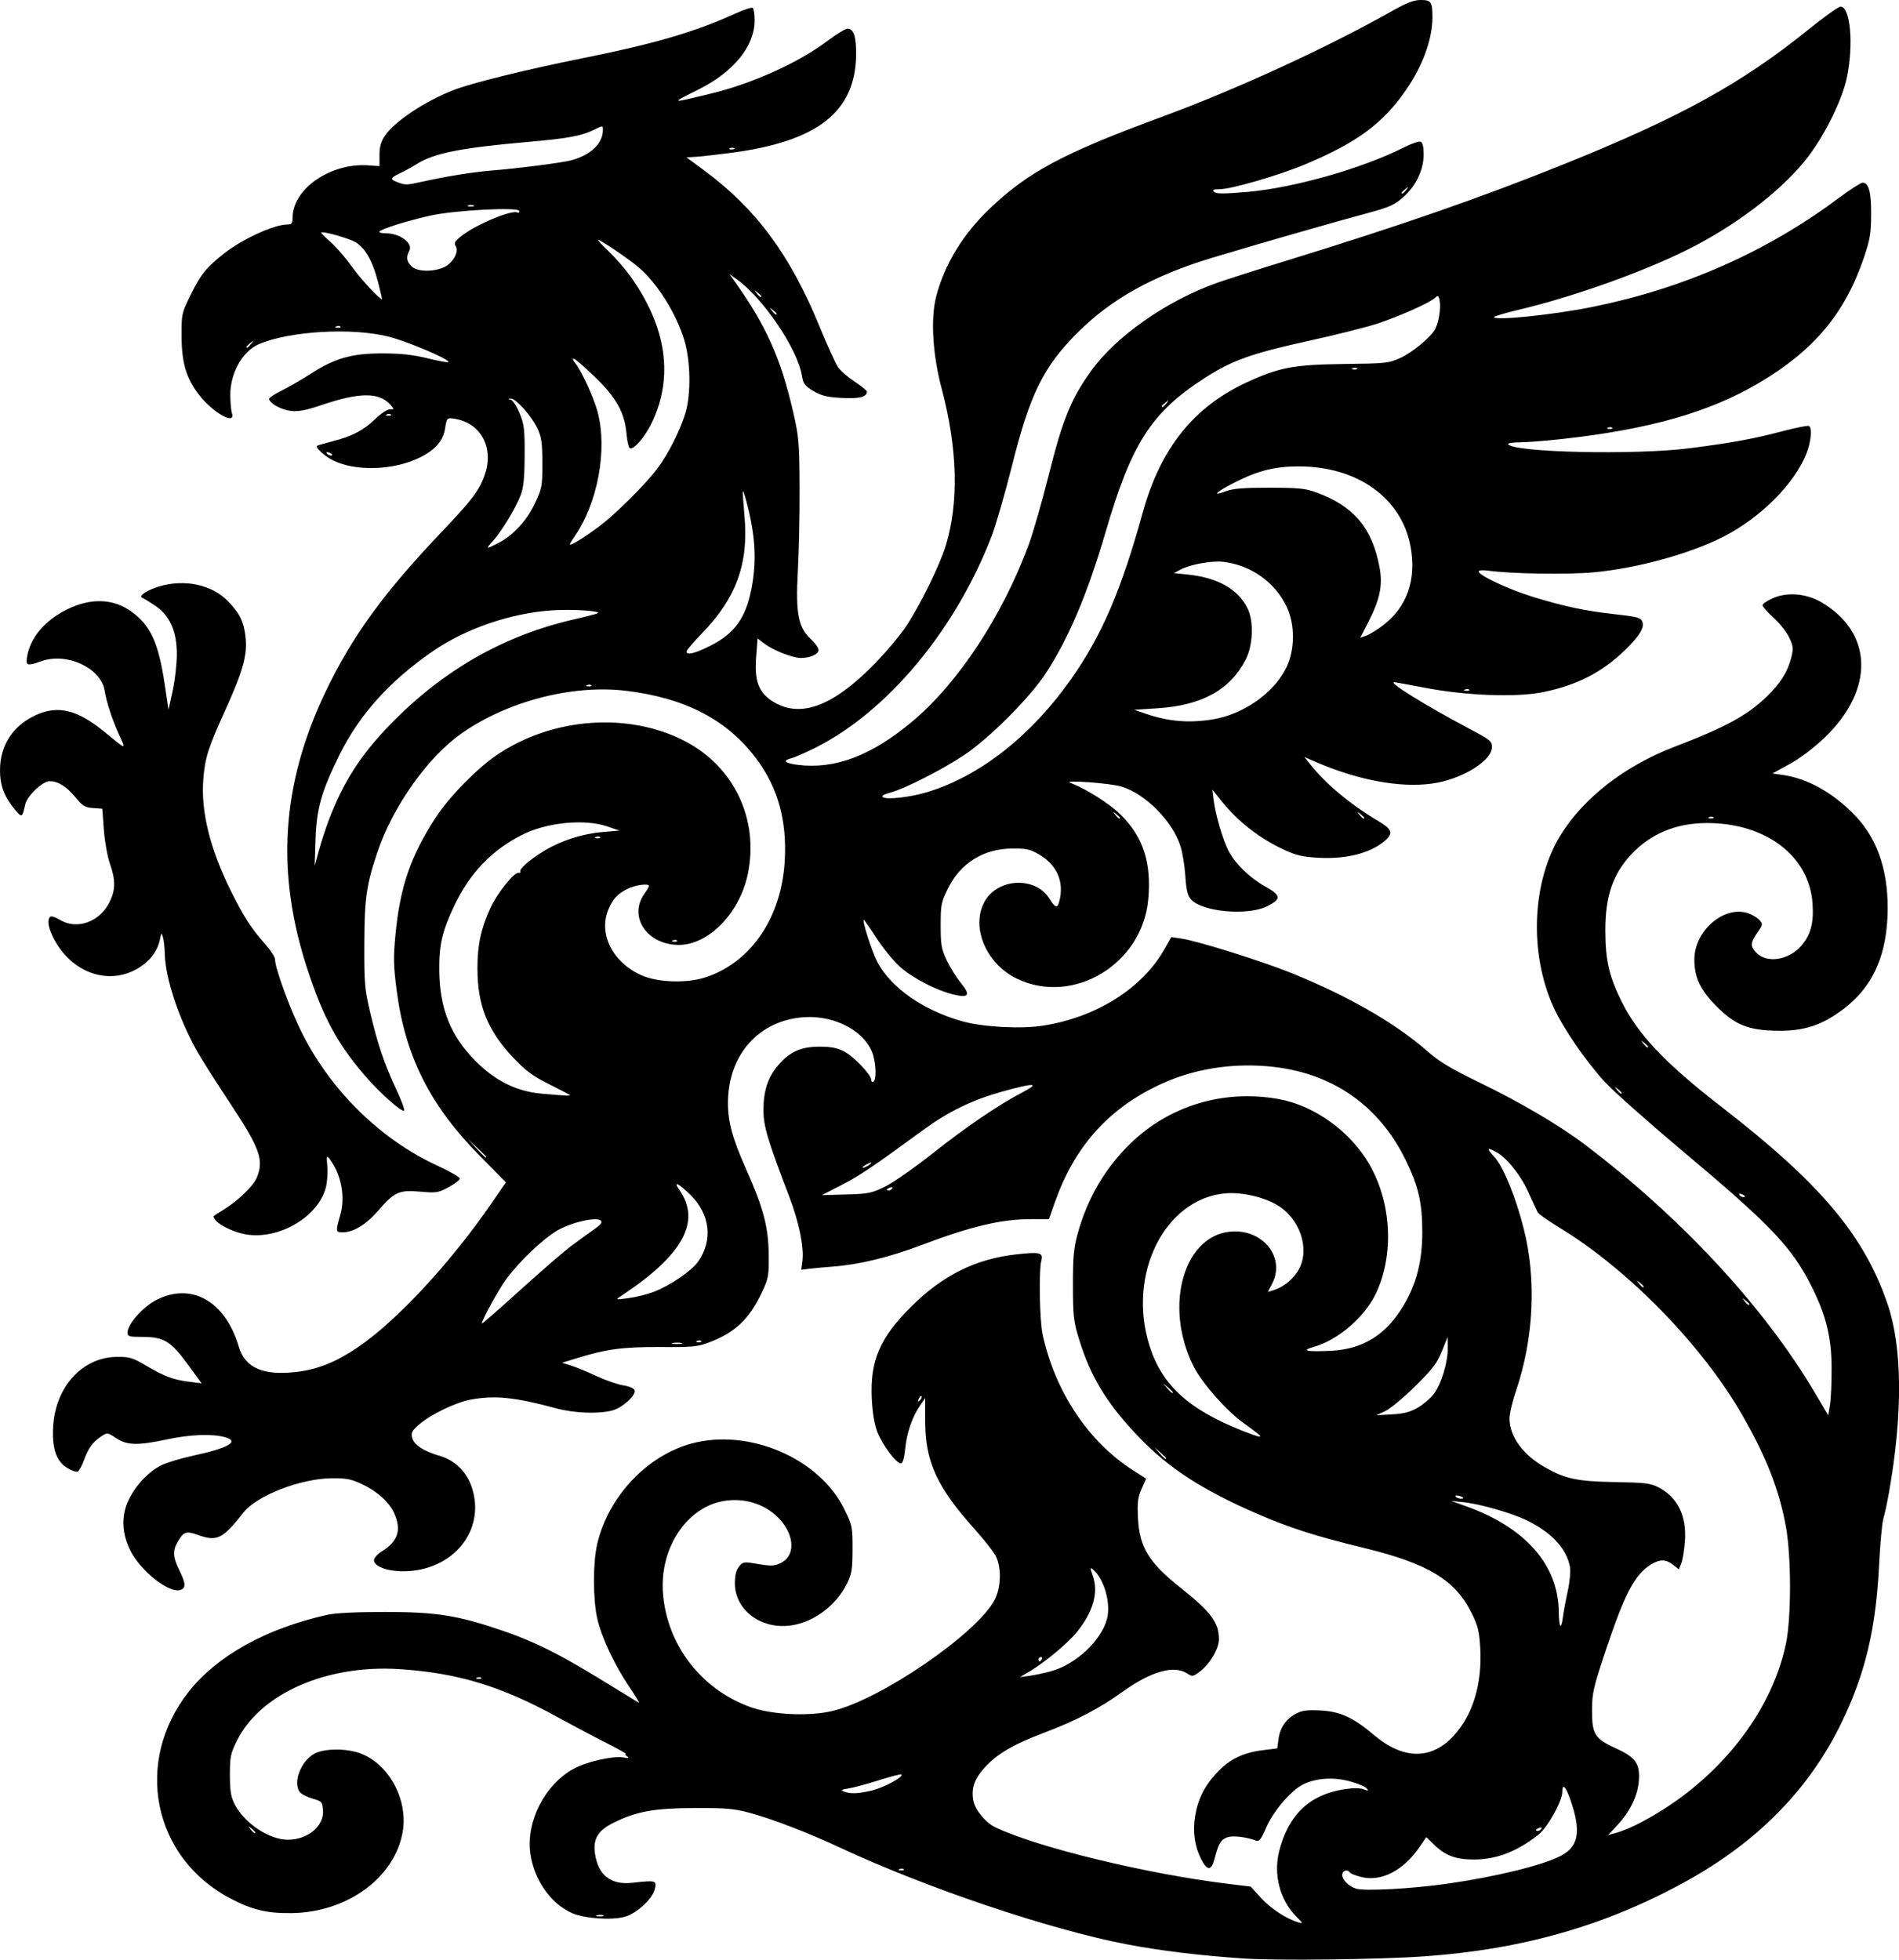 <?xml version="1.0" encoding="UTF-8" standalone="no"?>
<!-- Created with Inkscape (http://www.inkscape.org/) -->

<svg
   width="228.343mm"
   height="235.608mm"
   viewBox="0 0 228.343 235.608"
   version="1.1"
   id="svg1"
   xml:space="preserve"
   inkscape:version="1.4 (86a8ad7, 2024-10-11)"
   sodipodi:docname="Deco4.svg"
   xmlns:inkscape="http://www.inkscape.org/namespaces/inkscape"
   xmlns:sodipodi="http://sodipodi.sourceforge.net/DTD/sodipodi-0.dtd"
   xmlns="http://www.w3.org/2000/svg"
   xmlns:svg="http://www.w3.org/2000/svg"><sodipodi:namedview
     id="namedview1"
     pagecolor="#ffffff"
     bordercolor="#000000"
     borderopacity="0.25"
     inkscape:showpageshadow="2"
     inkscape:pageopacity="0.0"
     inkscape:pagecheckerboard="0"
     inkscape:deskcolor="#d1d1d1"
     inkscape:document-units="mm"
     inkscape:zoom="0.53858859"
     inkscape:cx="218.16281"
     inkscape:cy="401.97658"
     inkscape:window-width="1828"
     inkscape:window-height="1057"
     inkscape:window-x="84"
     inkscape:window-y="527"
     inkscape:window-maximized="1"
     inkscape:current-layer="layer1" /><defs
     id="defs1" /><g
     inkscape:label="Warstwa 1"
     inkscape:groupmode="layer"
     id="layer1"
     transform="translate(6.972,-32.011)"><path
       style="fill:#000000"
       d="m 142.515,267.477 c -5.218,-0.352 -9.989,-0.932 -14.031,-1.708 -9.289,-1.782 -24.117,-6.788 -34.52,-11.652 -3.696,-1.728 -8.063,-3.411 -10.716,-4.13 -1.936,-0.524 -2.857,-0.607 -6.615,-0.596 -4.923,0.015 -6.988,0.381 -9.749,1.727 -1.97,0.96 -2.579,1.963 -2.305,3.792 0.387,2.581 1.913,3.758 4.497,3.467 2.837,-0.32 2.953,-0.284 2.676,0.819 -0.285,1.136 -2.221,2.899 -3.59,3.269 -1.652,0.446 -4.869,0.215 -6.385,-0.46 -2.545,-1.132 -4.55,-4.015 -4.976,-7.155 -0.525,-3.87 1.747,-8.299 5.231,-10.195 1.537,-0.836 4.709,-1.558 5.928,-1.348 0.66,0.114 0.772,0.082 0.47,-0.133 -0.218,-0.156 -0.281,-0.285 -0.14,-0.287 0.141,-0.002 -0.99,-0.635 -2.514,-1.407 -1.524,-0.772 -4.13,-2.151 -5.792,-3.066 -6.682,-3.678 -11.974,-5.278 -18.939,-5.725 -8.756,-0.562 -16.723,2.947 -19.524,8.6 -0.766,1.547 -0.849,1.946 -0.849,4.101 0,1.842 0.119,2.627 0.52,3.437 1.163,2.346 4.145,4.367 6.451,4.372 2.392,0.005 4.36,-1.641 4.221,-3.529 -0.076,-1.03 -0.132,-1.093 -1.27,-1.419 -0.655,-0.188 -1.339,-0.542 -1.521,-0.788 -0.856,-1.157 0.143,-3.746 1.782,-4.618 1.157,-0.616 3.675,-0.65 5.366,-0.074 3.476,1.185 5.885,5.516 5.239,9.421 -0.916,5.535 -6.653,9.751 -13.379,9.831 -2.983,0.035 -4.731,-0.385 -7.369,-1.774 -9.306,-4.896 -11.633,-16.389 -5.021,-24.805 3.412,-4.343 9.279,-7.614 16.623,-9.268 1.052,-0.237 3.418,-0.358 7.011,-0.358 6.224,-8.2e-4 8.794,0.412 14.247,2.289 3.821,1.315 6.677,2.745 11.946,5.979 2.256,1.385 4.205,2.577 4.331,2.649 0.127,0.073 -0.396,-0.797 -1.162,-1.932 -1.766,-2.617 -3.308,-5.899 -3.831,-8.153 -0.532,-2.292 -0.542,-6.739 -0.021,-8.986 1.318,-5.684 5.965,-10.639 11.344,-12.096 6.891,-1.866 15.343,1.753 18.359,7.861 0.978,1.98 1.009,2.131 1.005,4.834 -0.004,2.419 -0.091,2.966 -0.653,4.113 -1.379,2.813 -4.331,4.904 -7.219,5.113 -3.434,0.248 -6.279,-2.072 -6.279,-5.121 0,-0.968 0.152,-1.576 0.5,-2.006 0.485,-0.599 0.554,-0.608 2.305,-0.308 1.521,0.261 1.938,0.246 2.651,-0.092 2.502,-1.187 1.327,-5.07 -2.057,-6.801 -2.039,-1.043 -4.641,-1.067 -6.693,-0.064 -3.519,1.721 -5.695,5.981 -5.351,10.471 0.476,6.205 4.605,11.574 10.529,13.689 2.596,0.927 6.975,1.136 9.824,0.47 5.792,-1.355 17.401,-9.302 19.532,-13.372 0.78,-1.489 0.835,-3.907 0.12,-5.287 -0.264,-0.509 -1.429,-1.985 -2.588,-3.279 -4.482,-5.002 -5.885,-8.075 -5.885,-12.891 v -2.808 l -0.641,0.943 c -0.944,1.389 -1.566,3.211 -1.767,5.18 -0.119,1.158 -0.293,1.742 -0.521,1.742 -0.551,0 -2.223,-2.232 -2.814,-3.756 -0.353,-0.912 -0.589,-2.285 -0.674,-3.917 -0.242,-4.668 0.928,-7.403 4.806,-11.245 3.742,-3.707 7.684,-5.662 12.519,-6.21 2.886,-0.327 3.315,-0.222 3.057,0.747 -0.317,1.189 -0.207,7.228 0.161,8.902 1.526,6.935 5.524,12.914 10.932,16.35 l 1.511,0.96 -0.549,1.241 c -0.457,1.034 -0.53,1.621 -0.434,3.516 0.177,3.488 1.319,5.352 5.128,8.37 3.639,2.884 4.607,4.182 4.607,6.179 0,1.159 -1.116,3.02 -2.364,3.942 -0.76,0.562 -0.847,0.572 -1.458,0.172 -1.589,-1.041 -4.366,-0.248 -7.797,2.227 -2.713,1.958 -5.628,3.48 -9.333,4.875 -3.774,1.42 -5.73,2.566 -7.246,4.243 -1.223,1.354 -1.606,2.491 -1.331,3.956 0.209,1.117 1.476,2.648 2.652,3.206 5.119,2.429 18.236,5.608 28.058,6.8 l 2.635,0.32 1.244,1.361 c 1.179,1.291 3.011,2.494 4.466,2.933 0.621,0.188 0.607,0.145 -0.231,-0.698 -1.967,-1.979 -2.769,-5.058 -2.049,-7.869 1.119,-4.368 3.644,-6.777 7.785,-7.427 1.097,-0.172 1.904,-0.173 2.354,-0.001 0.581,0.221 0.638,0.203 0.371,-0.118 -0.173,-0.208 -1.08,-0.586 -2.016,-0.839 -2.002,-0.542 -4.119,-0.392 -5.675,0.402 -1.453,0.741 -3.571,3.246 -4.407,5.213 -0.548,1.289 -0.82,1.656 -1.138,1.534 -1.226,-0.471 -2.884,-0.661 -3.55,-0.408 -0.756,0.287 -1.044,0.786 -1.501,2.597 -0.36,1.425 -0.883,1.444 -1.59,0.058 -0.793,-1.554 -1.047,-3.289 -0.753,-5.141 0.338,-2.127 1.122,-3.693 2.675,-5.341 1.491,-1.583 3.115,-2.367 5.516,-2.663 l 1.695,-0.209 0.151,-1.13 c 0.183,-1.372 0.905,-2.413 2.117,-3.053 0.708,-0.374 1.343,-0.457 2.892,-0.378 2.412,0.123 3.97,0.833 6.457,2.943 3.521,2.987 6.913,3.021 9.6,0.095 2.319,-2.526 3.435,-6.229 3.189,-10.588 -0.109,-1.932 -0.277,-2.621 -1.005,-4.101 -1.982,-4.035 -5.237,-6.009 -13.032,-7.904 -5.773,-1.403 -8.86,-2.391 -12.774,-4.088 -6.557,-2.843 -10.562,-5.429 -14.145,-9.134 -3.87,-4.002 -5.902,-7.315 -7.296,-11.894 -0.648,-2.128 -0.719,-2.764 -0.723,-6.461 -0.004,-3.419 0.093,-4.453 0.578,-6.218 1.15,-4.178 3.242,-7.775 6.233,-10.716 4.714,-4.634 11.27,-6.629 17.9,-5.446 4.314,0.77 8.646,3.882 10.934,7.856 2.671,4.637 2.991,10.844 0.8,15.492 -1.352,2.867 -4.573,5.638 -7.512,6.462 -1.571,0.441 -0.837,0.6 2.104,0.457 3.856,-0.188 6.648,-1.94 8.748,-5.49 1.549,-2.619 2.234,-5.354 2.223,-8.879 -0.01,-3.422 -0.467,-5.403 -1.951,-8.467 -3.401,-7.022 -9.48,-10.997 -17.475,-11.427 -4.492,-0.241 -8.771,0.601 -12.597,2.479 -5.931,2.912 -9.858,7.408 -12.149,13.909 l -0.723,2.051 h -2.186 c -3.527,0 -7.198,0.867 -13.051,3.083 -3.975,1.505 -7.558,2.379 -10.727,2.618 -1.035,0.078 -2.317,0.196 -2.848,0.262 l -0.967,0.121 0.135,-1.007 c 0.219,-1.635 -0.385,-4.649 -1.539,-7.673 -2.681,-7.028 -3.141,-8.57 -3.143,-10.519 -0.002,-2.31 0.535,-3.951 1.761,-5.383 1.394,-1.629 2.751,-2.239 4.984,-2.239 1.379,0 2.131,0.145 2.944,0.568 1.174,0.61 3.273,2.805 3.273,3.421 0,0.206 0.119,0.302 0.265,0.212 0.343,-0.212 0.337,-1.846 -0.012,-3.101 -0.783,-2.821 -4.481,-4.893 -8.292,-4.649 -5.423,0.348 -9.135,4.464 -9.189,10.187 -0.022,2.35 0.519,4.362 2.164,8.048 2.084,4.669 2.702,6.995 2.734,10.284 0.025,2.612 -0.025,2.886 -0.831,4.59 -1.525,3.22 -3.219,4.815 -6.39,6.017 -1.306,0.495 -1.999,0.559 -5.798,0.535 -4.489,-0.028 -6.514,0.242 -10.059,1.343 l -1.765,0.548 1.058,0.331 c 0.582,0.182 1.967,0.753 3.078,1.268 1.111,0.515 2.561,1.019 3.223,1.118 0.69,0.103 1.269,0.349 1.355,0.575 0.223,0.582 -1.417,2.092 -2.642,2.432 -1.63,0.452 -4.583,0.348 -6.752,-0.238 -5.021,-1.357 -7.396,-1.6 -10.331,-1.056 -1.765,0.327 -4.793,1.788 -6.165,2.974 -0.88,0.761 -1.005,0.997 -0.851,1.613 0.217,0.863 1.351,1.605 3.342,2.186 1.778,0.518 3.186,1.889 3.804,3.702 1.778,5.218 -2.234,10.163 -8.247,10.163 -1.935,0 -3.494,-0.594 -3.494,-1.331 0,-0.263 0.415,-0.734 0.922,-1.047 1.98,-1.224 2.422,-2.595 1.495,-4.635 -0.609,-1.339 -2.106,-2.663 -3.992,-3.527 -1.211,-0.555 -1.837,-0.667 -3.584,-0.642 -3.704,0.053 -8.915,2.081 -10.506,4.09 -2.572,3.247 -3.18,3.547 -5.522,2.72 -1.382,-0.488 -1.672,-0.398 -2.358,0.726 -0.689,1.13 -0.659,1.899 0.136,3.515 0.793,1.612 0.82,2.161 0.119,2.384 -1.335,0.424 -4.741,-2.254 -5.982,-4.703 -1.055,-2.082 -1.143,-4.191 -0.253,-6.072 0.84,-1.776 2.363,-3.412 3.916,-4.206 0.624,-0.319 2.419,-0.859 3.987,-1.199 4.16,-0.901 5.501,-1.696 3.703,-2.195 -1.537,-0.427 -4.183,-0.327 -6.952,0.264 -3.548,0.756 -4.811,0.728 -6.12,-0.139 -1.035,-0.685 -1.083,-0.692 -1.766,-0.244 -1.044,0.684 -1.582,1.413 -2.1,2.846 -0.256,0.708 -0.611,1.345 -0.789,1.415 -0.178,0.07 -0.736,-0.128 -1.239,-0.439 -1.323,-0.818 -1.845,-2.353 -1.694,-4.977 0.276,-4.774 3.508,-8.324 7.625,-8.377 1.56,-0.02 1.898,0.08 3.572,1.063 2.225,1.306 3.232,1.681 5.18,1.927 l 1.479,0.187 -1.682,-2.3 c -2.027,-2.772 -2.872,-3.282 -5.443,-3.282 -1.61,0 -1.786,-0.052 -1.785,-0.529 0.003,-1.013 1.889,-3.128 3.514,-3.94 4.224,-2.111 8.246,0.191 9.866,5.646 0.768,2.586 2.974,3.527 7.078,3.019 2.457,-0.304 4.681,-1.211 7.236,-2.949 4.686,-3.188 11.091,-10.086 16.052,-17.285 l 1.754,-2.545 -3.106,-3.143 c -6.014,-6.085 -9.002,-12.016 -10.028,-19.902 -0.392,-3.01 -0.412,-3.965 -0.148,-6.736 0.549,-5.738 1.832,-9.474 4.835,-14.077 1.632,-2.502 4.988,-5.929 7.39,-7.547 6.689,-4.505 15.808,-5.164 22.595,-1.633 5.915,3.077 8.912,9.424 7.545,15.98 -0.979,4.694 -4.729,8.53 -8.32,8.513 -3.805,-0.018 -6.07,-3.401 -4.114,-6.147 0.306,-0.429 0.556,-0.852 0.556,-0.938 0,-0.348 -1.669,-0.127 -2.59,0.343 -1.213,0.619 -1.769,1.22 -2.294,2.477 -1.223,2.927 0.494,6.356 3.959,7.907 1.99,0.891 5.533,0.998 7.791,0.234 5.463,-1.846 9.072,-7.2 9.458,-14.03 0.27,-4.786 -0.82,-8.727 -3.365,-12.158 -3.501,-4.722 -8.548,-7.371 -15.702,-8.241 -6.475,-0.787 -14.38,1.275 -19.891,5.19 -4.038,2.868 -8.203,8.78 -10.038,14.249 -1.312,3.908 -1.541,5.527 -1.559,11.015 -0.016,4.77 0.039,5.398 0.729,8.324 0.887,3.76 1.676,6.075 3.14,9.205 0.595,1.273 1.006,2.392 0.913,2.485 -0.254,0.254 -2.922,-2.116 -4.675,-4.154 -3.338,-3.878 -5.018,-6.975 -6.929,-12.771 -3.841,-11.647 -3.159,-22.286 2.14,-33.383 3.207,-6.715 7.034,-11.977 14.114,-19.404 3.583,-3.758 4.473,-4.959 5.102,-6.884 1.018,-3.113 -0.516,-5.987 -3.494,-6.546 -1.096,-0.206 -1.13,-0.177 -1.327,1.117 -0.228,1.496 -1.193,2.606 -3.064,3.523 -3.159,1.548 -7.777,1.678 -10.486,0.295 -0.948,-0.484 -2.066,-1.512 -1.858,-1.708 0.06,-0.056 0.883,-0.298 1.828,-0.538 2.38,-0.603 3.765,-1.323 5.17,-2.688 0.66,-0.642 1.453,-1.167 1.761,-1.167 0.553,0 0.554,-0.007 0.056,-0.566 -1.347,-1.512 -3.693,-1.495 -8.293,0.059 -1.851,0.626 -2.758,0.799 -3.651,0.698 -1.119,-0.126 -2.444,-0.834 -2.635,-1.408 -0.047,-0.142 0.6,-0.59 1.439,-0.997 0.838,-0.406 2.417,-1.316 3.509,-2.023 2.961,-1.916 5.012,-2.501 8.731,-2.489 2.224,0.007 3.676,0.166 5.397,0.593 1.295,0.321 2.415,0.524 2.489,0.45 0.279,-0.279 -4.945,-2.497 -7.225,-3.067 -4.408,-1.102 -11.878,-0.663 -15.566,0.916 -1.967,0.842 -3.451,3.492 -3.431,6.129 0.006,0.882 0.095,1.864 0.196,2.183 0.476,1.498 -2.337,-0.098 -3.989,-2.264 -1.506,-1.975 -2.05,-3.804 -2.066,-6.946 -0.014,-2.736 0.003,-2.812 1.089,-5.027 1.213,-2.472 1.889,-3.308 4.04,-4.997 2.211,-1.736 6.007,-3.469 7.598,-3.469 0.514,0 0.62,-0.137 0.62,-0.802 0,-3.483 4.57,-6.637 9.137,-6.305 l 1.314,0.096 v -1.342 c 0,-0.993 0.172,-1.598 0.661,-2.325 1.15,-1.709 4.779,-4.128 8.191,-5.462 2.204,-0.862 8.731,-2.477 15.489,-3.832 8.728,-1.751 13.519,-3.151 18.48,-5.401 0.996,-0.452 1.919,-0.755 2.051,-0.673 0.132,0.081 0.238,0.766 0.237,1.522 -0.006,3.075 -2.518,6.175 -6.702,8.269 -3.479,1.742 -3.53,1.722 1.413,0.527 4.968,-1.202 10.496,-3.689 13.948,-6.275 1.133,-0.849 2.264,-1.543 2.513,-1.543 0.74,-7.72e-4 1.06,0.998 1.027,3.207 -0.099,6.806 -4.656,10.364 -15.013,11.723 -1.725,0.226 -3.642,0.442 -4.26,0.48 l -1.122,0.068 2.066,1.523 c 6.292,4.64 10.393,10.176 13.936,18.817 0.94,2.292 1.95,4.505 2.243,4.918 0.294,0.413 1.189,1.185 1.99,1.717 0.801,0.531 1.456,1.064 1.456,1.184 0,0.648 -0.888,0.873 -3.002,0.762 -1.782,-0.094 -2.439,-0.252 -3.415,-0.824 C 89.803,78.41 89.622,78.171 89.459,77.19 88.917,73.929 84.765,67.809 81.555,65.541 l -0.82,-0.579 0.471,0.656 c 3.924,5.47 5.704,9.423 7.217,16.023 0.663,2.892 0.725,3.638 0.751,8.975 0.015,3.201 -0.079,7.726 -0.209,10.054 -0.284,5.081 0.047,6.8 1.582,8.205 0.497,0.455 0.904,1.031 0.904,1.279 0,0.514 -0.995,0.967 -2.124,0.967 -0.986,0 -3.33,-0.922 -4.386,-1.725 l -0.822,-0.625 -0.173,2.254 c -0.214,2.789 0.284,4.184 1.869,5.233 3.264,2.16 7.159,0.817 12.132,-4.184 1.462,-1.47 3.287,-3.626 4.055,-4.79 1.712,-2.595 4.035,-7.332 4.753,-9.691 1.585,-5.207 1.412,-11.683 -0.504,-18.884 -1.073,-4.031 -1.336,-8.355 -0.668,-10.987 0.977,-3.852 3.206,-7.528 6.434,-10.609 4.663,-4.452 8.852,-6.683 20.842,-11.101 8.863,-3.266 19.804,-8.298 27.517,-12.655 1.8,-1.017 2.649,-1.345 3.477,-1.346 1.259,-6.94e-4 1.417,0.229 1.417,2.055 0,2.656 -1.164,5.856 -3.198,8.793 -2.774,4.005 -5.869,6.29 -12.036,8.882 -3.222,1.354 -8.961,3.024 -10.396,3.024 -0.727,0 -0.863,0.07 -0.616,0.318 0.247,0.247 1.131,0.248 3.956,0.006 5.597,-0.479 13.833,-2.818 18.858,-5.354 0.9,-0.454 1.802,-0.762 2.005,-0.684 0.252,0.097 0.368,0.586 0.367,1.539 -0.003,1.872 -0.919,3.777 -2.472,5.145 -1.057,0.93 -1.662,1.198 -4.338,1.918 -4.231,1.139 -13.287,3.742 -18.587,5.342 -7.071,2.135 -12.117,4.932 -16.16,8.957 -4.151,4.133 -5.761,7.383 -7.921,15.983 -0.845,3.367 -1.952,7.2 -2.459,8.519 -4.348,11.304 -12.553,21.142 -21.257,25.485 -1.162,0.58 -2.433,1.135 -2.823,1.233 -1.132,0.284 -0.828,0.597 0.777,0.798 4.475,0.559 8.894,-1.124 13.811,-5.262 5.485,-4.616 10.783,-12.67 13.933,-21.182 0.533,-1.439 1.628,-5.249 2.434,-8.467 1.652,-6.593 2.67,-9.097 5.046,-12.409 3.011,-4.197 9.03,-8.427 15.086,-10.602 1.057,-0.38 4.808,-1.579 8.334,-2.665 13.992,-4.308 23.399,-7.579 33.5,-11.647 13.92,-5.606 21.295,-9.664 29.307,-16.126 1.913,-1.543 3.675,-2.805 3.916,-2.805 1.174,0 1.594,4.447 0.794,8.412 -0.532,2.637 -2.538,6.781 -4.62,9.544 -2.789,3.701 -7.889,7.749 -13.519,10.728 -5.359,2.836 -14.26,6.076 -21.31,7.757 -1.651,0.394 -3.003,0.791 -3.003,0.883 0,0.467 7.062,-0.257 11.787,-1.209 10.95,-2.205 20.903,-6.587 29.506,-12.989 1.447,-1.077 2.805,-1.959 3.018,-1.959 0.746,0 1.049,1.125 1.034,3.836 -0.013,2.259 -0.139,3.013 -0.867,5.159 -2.278,6.722 -6.004,11.173 -12.633,15.088 -5.964,3.522 -13.179,5.578 -23.643,6.736 -1.965,0.217 -4.264,0.397 -5.109,0.398 -0.845,0.001 -1.474,0.104 -1.398,0.227 0.617,0.999 15.331,1.324 21.853,0.482 5.09,-0.657 7.648,-1.125 11.075,-2.028 1.653,-0.436 3.111,-0.726 3.241,-0.646 0.406,0.251 0.259,1.89 -0.297,3.301 -1.441,3.656 -5.526,7.744 -10.023,10.031 -4.037,2.053 -10.382,3.79 -15.587,4.267 -3.157,0.289 -9.867,0.182 -12.678,-0.204 -0.628,-0.086 -1.13,-0.046 -1.13,0.09 0,0.482 3.627,2.177 6.615,3.091 3.656,1.118 6.166,1.652 9.525,2.028 2.989,0.335 3.345,0.429 3.54,0.938 0.27,0.702 -0.328,1.686 -2.041,3.363 -2.76,2.701 -5.827,4.276 -9.947,5.106 -3.153,0.635 -9.202,0.413 -14.042,-0.515 -1.965,-0.377 -3.681,-0.686 -3.813,-0.688 -0.744,-0.008 3.732,2.775 8.708,5.414 2.924,1.55 3.043,1.644 3.043,2.401 0,1.648 -3.638,3.872 -7.144,4.367 -3.895,0.55 -9.009,-0.403 -14.111,-2.63 l -1.279,-0.558 0.787,0.992 c 1.801,2.27 4.804,4.763 8.055,6.686 1.655,0.979 1.847,1.456 0.926,2.3 -1.672,1.532 -4.617,2.316 -8.034,2.139 -1.899,-0.099 -2.691,-0.278 -4.12,-0.936 -3.03,-1.394 -5.64,-3.43 -7.663,-5.976 l -1.015,-1.278 0.151,1.278 c 0.195,1.654 1.079,4.697 1.743,5.997 0.811,1.59 2.529,3.285 4.379,4.319 2.014,1.126 2.058,1.547 0.259,2.439 -2.31,1.145 -7.752,0.654 -9.093,-0.82 -0.431,-0.474 -0.581,-1.088 -0.701,-2.853 -0.084,-1.237 -0.346,-2.847 -0.584,-3.578 -0.982,-3.019 -4.18,-6.252 -7.074,-7.153 -1.327,-0.413 -7.242,-0.837 -6.149,-0.441 1.767,0.64 4.701,2.495 6.027,3.809 2.726,2.701 3.729,5.792 3.319,10.229 -0.713,7.718 -8.946,12.715 -15.711,9.536 -3.727,-1.752 -5.636,-6.154 -4.006,-9.236 1.538,-2.909 6.147,-3.154 7.838,-0.418 0.685,1.109 0.953,1.191 1.175,0.362 0.633,-2.363 -0.233,-4.397 -2.416,-5.677 -1.085,-0.636 -1.525,-0.732 -3.271,-0.718 -3.425,0.029 -6.19,1.758 -7.694,4.811 -0.81,1.646 -0.872,1.958 -0.872,4.422 0,2.33 0.087,2.837 0.717,4.182 0.394,0.841 1.157,2.067 1.695,2.724 1.218,1.486 0.994,1.859 -0.851,1.417 -2.079,-0.498 -4.945,-1.981 -6.465,-3.347 -0.775,-0.696 -2.042,-2.247 -2.817,-3.448 -0.775,-1.201 -1.459,-2.183 -1.519,-2.183 -0.251,0 1.012,3.93 1.635,5.087 1.665,3.096 5.458,5.748 10.138,7.09 2.467,0.707 7.068,0.965 9.755,0.545 6.43,-1.003 11.958,-4.484 14.624,-9.207 l 0.817,-1.447 1.218,0.181 c 1.987,0.296 9.619,2.686 13.218,4.14 6.784,2.74 12.424,5.973 16.261,9.319 1.563,1.363 2.862,2.15 6.301,3.816 4.988,2.416 9.711,5.197 12.779,7.525 11.632,8.827 21.528,19.514 27.64,29.852 l 1.579,2.67 0.209,-1.276 c 0.115,-0.702 0.203,-2.705 0.196,-4.451 -0.015,-3.632 -0.679,-6.336 -2.389,-9.734 -2.415,-4.799 -4.844,-7.348 -15.64,-16.411 -3.94,-3.308 -8.044,-6.95 -9.12,-8.093 -2.287,-2.431 -5.131,-6.555 -6.302,-9.138 -2.933,-6.469 -2.589,-15.03 0.828,-20.605 2.763,-4.507 7.764,-8.394 13.736,-10.676 6.099,-2.331 8.723,-3.755 11.067,-6.01 1.655,-1.592 2.538,-2.995 2.968,-4.718 0.278,-1.116 0.251,-1.371 -0.268,-2.442 -0.318,-0.657 -1.165,-1.722 -1.881,-2.366 -0.716,-0.644 -1.302,-1.308 -1.302,-1.476 0,-0.168 0.556,-0.551 1.236,-0.852 1.713,-0.758 4.017,-0.571 5.803,0.471 6.282,3.661 6.451,10.535 0.401,16.315 -1.268,1.211 -2.925,2.46 -4.176,3.148 l -2.074,1.14 1.244,0.179 c 3.043,0.438 6.119,2.178 8.759,4.953 2.773,2.916 4.061,7.02 3.823,12.182 -0.228,4.934 -1.933,8.477 -5.307,11.023 -2.554,1.928 -4.696,2.636 -7.858,2.597 -3.564,-0.044 -5.151,-0.68 -7.428,-2.979 -1.914,-1.933 -2.626,-3.447 -2.626,-5.584 0,-3.443 3.557,-6.526 6.433,-5.577 0.501,0.165 1.121,0.533 1.378,0.817 0.449,0.496 0.44,0.556 -0.233,1.526 -0.838,1.21 -0.868,1.626 -0.172,2.374 1.243,1.334 3.841,0.987 5.382,-0.719 1.196,-1.323 1.598,-2.802 1.42,-5.209 -0.422,-5.685 -5.612,-9.621 -12.685,-9.621 -3.729,0 -6.823,1.292 -9.157,3.825 -2.194,2.381 -3.081,5.023 -3.069,9.14 0.011,3.559 0.457,5.485 1.977,8.533 1.979,3.97 5.229,7.389 12.033,12.659 11.9,9.217 17.123,15.429 19.94,23.715 1.758,5.171 1.825,13.052 0.19,22.429 -0.228,1.31 -0.545,2.798 -0.704,3.307 -0.159,0.509 -0.392,3.01 -0.518,5.556 -0.382,7.708 -1.642,13.029 -4.48,18.918 -3.86,8.011 -10.052,14.348 -18.688,19.128 -9.613,5.321 -19.65,8.206 -31.458,9.042 -5.498,0.389 -17.749,0.535 -21.828,0.261 z m -76.923,-5.188 c -0.179,-0.072 -0.536,-0.077 -0.794,-0.01 -0.257,0.067 -0.111,0.126 0.326,0.132 0.437,0.005 0.647,-0.05 0.468,-0.122 z M 166.989,258.499 c 5.827,-0.828 11.498,-2.214 13.685,-3.343 2.063,-1.066 2.454,-2.735 1.419,-6.057 -0.681,-2.183 -1.212,-2.894 -1.212,-1.621 0,1.078 -1.763,4.242 -2.838,5.093 -2.59,2.051 -5.079,3.012 -7.795,3.012 -2.16,0 -3.427,-0.469 -4.749,-1.757 l -0.962,-0.938 -0.801,1.164 c -1.976,2.872 -4.622,4.235 -7.04,3.626 -0.672,-0.169 -1.287,-0.412 -1.366,-0.54 -0.272,-0.44 -0.906,-0.231 -0.906,0.3 0,0.595 0.767,1.355 1.66,1.643 0.99,0.32 6.716,0.014 10.908,-0.582 z m -65.291,-1.753 c -0.088,-0.088 -0.316,-0.097 -0.507,-0.021 -0.211,0.085 -0.148,0.147 0.16,0.16 0.279,0.011 0.435,-0.051 0.347,-0.139 z m 88.046,-5.324 c 9.243,-4.621 16.182,-12.999 18.029,-21.768 0.658,-3.126 0.657,-10.496 -0.002,-14.102 -0.81,-4.433 -2.323,-8.307 -5.217,-13.36 -4.821,-8.419 -13.763,-17.586 -22.055,-22.61 -1.302,-0.789 -2.458,-1.603 -2.57,-1.808 -0.112,-0.206 -0.611,-1.286 -1.11,-2.399 -0.937,-2.092 -2.644,-4.217 -3.915,-4.875 -1.126,-0.582 -1.156,-0.46 -0.159,0.643 1.08,1.196 2.536,4.774 3.514,8.637 1.54,6.084 1.193,13.19 -0.951,19.478 -0.428,1.254 -0.775,2.742 -0.772,3.307 0.012,2.164 1.604,4.351 4.269,5.863 2.45,1.391 3.908,1.697 8.431,1.771 3.563,0.058 4.251,0.14 5.192,0.621 2.306,1.176 3.417,3.418 3.203,6.461 -0.074,1.056 -0.269,2.257 -0.432,2.667 l -0.297,0.746 -0.697,-0.548 c -0.87,-0.684 -1.577,-0.691 -2.668,-0.026 -1.919,1.17 -3.149,3.499 -5.386,10.194 -1.53,4.579 -1.681,5.229 -1.69,7.288 -0.013,2.925 0.317,3.449 2.91,4.631 2.352,1.072 2.888,1.851 2.714,3.948 -0.145,1.744 -1.07,3.649 -2.535,5.219 l -1.159,1.241 1.014,-0.279 c 0.558,-0.154 1.609,-0.577 2.337,-0.941 z M 23.717,252.308 c 0,-0.055 -0.208,-0.263 -0.463,-0.463 -0.42,-0.329 -0.429,-0.32 -0.1,0.1 0.346,0.441 0.563,0.581 0.563,0.363 z m 154.647,-0.426 c 0.093,-0.15 -0.013,-0.194 -0.249,-0.104 -0.458,0.176 -0.542,0.366 -0.162,0.366 0.137,0 0.322,-0.118 0.411,-0.262 z M 97.868,247.279 c 1.44,-0.339 3.839,-1.637 3.553,-1.922 -0.073,-0.073 -1.269,0.231 -2.657,0.676 -1.388,0.445 -3.032,0.89 -3.652,0.989 -0.893,0.143 -1.02,0.223 -0.608,0.384 0.779,0.305 1.677,0.271 3.365,-0.126 z m -46.97,-13.552 c -0.088,-0.088 -0.316,-0.097 -0.507,-0.021 -0.211,0.085 -0.148,0.147 0.16,0.16 0.279,0.011 0.435,-0.051 0.347,-0.139 z m 68.522,-0.788 c 2.979,-0.828 6.008,-3.657 6.711,-6.267 0.506,-1.88 -0.337,-4.849 -1.696,-5.978 -0.333,-0.276 -0.331,-0.166 0.009,0.815 0.696,2.005 0.026,4.315 -1.961,6.765 -1.053,1.298 -3.897,3.662 -5.638,4.685 l -1.185,0.696 1.191,-0.166 c 0.655,-0.091 1.811,-0.339 2.569,-0.55 z m -1.114,-1.433 c 0.09,-0.146 0.037,-0.265 -0.117,-0.265 -0.154,0 -0.28,0.119 -0.28,0.265 0,0.146 0.052,0.265 0.117,0.265 0.064,0 0.19,-0.119 0.28,-0.265 z m 62.652,-5.093 c 0.081,-0.618 0.342,-2.017 0.581,-3.108 0.249,-1.139 0.362,-2.378 0.265,-2.91 -0.397,-2.173 -2.159,-4.09 -5.102,-5.551 -1.818,-0.902 -5.698,-2.02 -7.728,-2.227 l -1.455,-0.148 1.72,0.612 c 7.17,2.55 11.141,7.032 11.22,12.663 0.028,2.021 0.28,2.358 0.5,0.67 z M 168.974,212.09 c 0,-0.056 -0.238,-0.164 -0.53,-0.24 -0.291,-0.076 -0.463,-0.03 -0.381,0.101 0.142,0.23 0.911,0.347 0.911,0.138 z m -35.719,-4.747 c 0,-0.047 -0.327,-0.375 -0.728,-0.728 l -0.728,-0.641 0.641,0.728 c 0.6,0.68 0.814,0.849 0.814,0.641 z m 10.93,-3.031 c -0.319,-0.25 -1.074,-0.811 -1.679,-1.248 -2.057,-1.485 -4.951,-4.774 -5.955,-6.769 -3.724,-7.396 -1.073,-16.168 4.906,-16.232 3.681,-0.04 6.094,3.298 4.539,6.277 l -0.523,1.003 0.572,-0.171 c 1.161,-0.346 2.172,-1.095 2.926,-2.168 1.62,-2.305 0.658,-6.041 -2.032,-7.895 -1.593,-1.098 -4.49,-1.809 -6.593,-1.619 -7.298,0.662 -11.813,9.773 -9.09,18.346 1.495,4.708 4.68,7.623 11.127,10.181 2.149,0.853 2.611,0.928 1.802,0.294 z m 19.336,-3.069 c 0.661,-0.387 1.514,-1.115 1.897,-1.616 0.908,-1.19 1.707,-3.797 1.691,-5.516 l -0.013,-1.365 -0.689,1.72 c -0.574,1.431 -1.11,2.135 -3.192,4.193 -1.376,1.36 -2.995,2.707 -3.597,2.993 l -1.095,0.519 1.898,-0.112 c 1.441,-0.085 2.188,-0.281 3.1,-0.816 z m -59.686,-1.361 c -0.082,-0.082 -0.229,0.065 -0.329,0.326 -0.144,0.377 -0.113,0.407 0.148,0.148 0.181,-0.179 0.262,-0.393 0.181,-0.474 z m 30.214,-0.481 c 0,-0.05 -0.268,-0.318 -0.595,-0.595 l -0.595,-0.504 0.504,0.595 c 0.474,0.559 0.687,0.716 0.687,0.504 z m -59.065,-5.911 c -0.253,-0.066 -0.729,-0.069 -1.058,-0.005 -0.329,0.063 -0.122,0.117 0.46,0.12 0.582,0.003 0.851,-0.049 0.598,-0.115 z m 2.373,-0.243 c -0.088,-0.088 -0.316,-0.097 -0.507,-0.021 -0.211,0.085 -0.148,0.147 0.16,0.16 0.279,0.011 0.435,-0.051 0.347,-0.139 z M 61.737,181.796 c 0.902,-0.672 2.132,-1.564 2.733,-1.982 0.784,-0.545 1.012,-0.841 0.807,-1.046 -0.497,-0.497 -3.584,0.203 -5.25,1.19 -1.719,1.018 -4.515,3.675 -6.078,5.775 -0.945,1.27 -2.98,4.962 -2.98,5.407 0,0.087 2.054,-1.705 4.564,-3.982 2.51,-2.277 5.302,-4.69 6.204,-5.363 z m 141.632,7.012 c 0,-0.055 -0.208,-0.263 -0.463,-0.463 -0.42,-0.329 -0.429,-0.32 -0.1,0.1 0.346,0.441 0.563,0.581 0.563,0.363 z M 71.608,187.344 c 1.973,-0.75 4.603,-2.544 5.386,-3.676 1.776,-2.567 1.415,-5.672 -0.929,-7.979 -1.479,-1.456 -2.142,-1.755 -1.341,-0.606 2.653,3.81 0.403,7.87 -7.092,12.797 -0.622,0.409 -0.578,0.418 0.981,0.205 0.898,-0.123 2.246,-0.456 2.996,-0.741 z m 119.061,-0.653 c 0,-0.055 -0.208,-0.263 -0.463,-0.463 -0.42,-0.329 -0.429,-0.32 -0.1,0.1 0.346,0.441 0.563,0.581 0.563,0.363 z m 12.171,-10.852 c 0,-0.057 -0.185,-0.175 -0.411,-0.262 -0.235,-0.09 -0.342,-0.046 -0.249,0.104 0.155,0.251 0.66,0.372 0.66,0.158 z m -103.371,-1.174 c 0.979,-0.482 3.536,-2.267 5.682,-3.966 4.067,-3.221 7.958,-5.865 10.841,-7.368 2.179,-1.136 1.413,-1.159 -2.468,-0.074 -3.618,1.011 -6.448,2.388 -9.505,4.623 -6.092,4.456 -7.568,5.451 -9.79,6.596 l -2.381,1.228 2.921,-0.081 c 2.687,-0.075 3.063,-0.151 4.701,-0.957 z m 0.843,0.222 c 0.093,-0.15 -0.013,-0.194 -0.249,-0.104 -0.458,0.176 -0.542,0.366 -0.162,0.366 0.137,0 0.322,-0.118 0.411,-0.262 z m -2.512,-3.064 c 0,-0.073 -0.238,-0.005 -0.529,0.151 -0.291,0.156 -0.529,0.343 -0.529,0.415 0,0.073 0.238,0.005 0.529,-0.151 0.291,-0.156 0.529,-0.343 0.529,-0.415 z m -46.302,-0.721 c 0,-0.043 -0.506,-0.549 -1.124,-1.124 l -1.124,-1.046 1.046,1.124 c 0.973,1.046 1.203,1.246 1.203,1.046 z m 10.027,-7.445 c -0.063,-0.063 -1.197,-0.657 -2.52,-1.319 -1.924,-0.963 -2.77,-1.589 -4.229,-3.128 -3.129,-3.301 -4.337,-6.305 -4.337,-10.784 0,-2.807 0.408,-4.718 1.538,-7.206 0.809,-1.781 2.839,-4.326 3.403,-4.267 0.19,0.02 0.291,-0.051 0.225,-0.158 -0.186,-0.3 1.154,-1.465 2.871,-2.496 2.072,-1.244 4.569,-2.045 7.019,-2.253 l 2.01,-0.17 -1.455,-0.502 c -2.717,-0.937 -7.302,-0.485 -10.249,1.009 -3.653,1.853 -6.278,4.595 -8.138,8.501 -1.466,3.079 -1.849,4.722 -1.819,7.805 0.045,4.564 1.372,7.883 4.35,10.877 2.394,2.406 4.964,3.675 7.974,3.938 3.023,0.263 3.489,0.285 3.356,0.152 z m 126.498,-0.249 c 0,-0.055 -0.208,-0.263 -0.463,-0.463 -0.42,-0.329 -0.429,-0.32 -0.1,0.1 0.346,0.441 0.563,0.581 0.563,0.363 z m 3.175,-5.556 c 0,-0.055 -0.208,-0.263 -0.463,-0.463 -0.42,-0.329 -0.429,-0.32 -0.1,0.1 0.346,0.441 0.563,0.581 0.563,0.363 z M 74.446,145.092 c -0.088,-0.088 -0.316,-0.097 -0.507,-0.021 -0.211,0.085 -0.148,0.147 0.16,0.16 0.279,0.011 0.435,-0.051 0.347,-0.139 z M 32.56,130.628 c 1.759,-4.624 3.827,-7.843 7.404,-11.526 6.317,-6.504 13.654,-10.698 22.083,-12.622 1.509,-0.344 2.799,-0.682 2.867,-0.749 0.284,-0.284 -3.116,-0.492 -5.488,-0.337 -4.978,0.326 -10.428,2.197 -14.401,4.944 -5.207,3.6 -8.831,7.648 -11.24,12.556 -2.126,4.332 -2.697,6.369 -2.816,10.054 l -0.103,3.175 0.506,-1.852 c 0.278,-1.019 0.813,-2.658 1.188,-3.643 z m 32.625,2.028 c -0.088,-0.088 -0.316,-0.097 -0.507,-0.021 -0.211,0.085 -0.148,0.147 0.16,0.16 0.279,0.011 0.435,-0.051 0.347,-0.139 z m 62.513,-2.321 c 0,-0.055 -0.208,-0.263 -0.463,-0.463 -0.42,-0.329 -0.429,-0.32 -0.1,0.1 0.346,0.441 0.563,0.581 0.563,0.363 z m 29.369,0 c 0,-0.055 -0.208,-0.263 -0.463,-0.463 -0.42,-0.329 -0.429,-0.32 -0.1,0.1 0.346,0.441 0.563,0.581 0.563,0.363 z m 41.997,-0.06 c -0.088,-0.088 -0.316,-0.097 -0.507,-0.021 -0.211,0.085 -0.148,0.147 0.16,0.16 0.279,0.011 0.435,-0.051 0.347,-0.139 z m -94.457,-3.053 c 6.332,-1.955 12.457,-6.787 17.241,-13.602 3.695,-5.264 5.973,-10.569 8.607,-20.049 2.129,-7.662 6.105,-12.632 12.461,-15.577 3.913,-1.813 5.663,-2.145 11.695,-2.218 5.072,-0.061 5.425,-0.099 6.793,-0.726 1.473,-0.675 3.664,-2.488 4.193,-3.47 0.43,-0.798 0.709,-2.552 0.541,-3.399 -0.132,-0.669 -0.186,-0.7 -0.586,-0.338 -0.653,0.591 -4.144,2.151 -6.817,3.047 -1.291,0.433 -5.023,1.374 -8.293,2.091 -6.96,1.527 -9.285,2.361 -12.641,4.532 -6.334,4.098 -8.72,7.818 -11.823,18.437 -2.157,7.378 -4.427,12.754 -7.156,16.946 -1.959,3.007 -6.867,7.92 -9.944,9.952 -2.679,1.769 -7.08,3.999 -8.8,4.46 -0.801,0.214 -1.099,0.399 -0.883,0.548 0.485,0.334 3.376,-0.004 5.413,-0.633 z m 34.203,-8.711 c 3.733,-0.603 7.391,-3.167 8.891,-6.233 1.036,-2.118 1.065,-5.118 0.07,-7.26 -1.381,-2.972 -4.31,-5.063 -7.646,-5.458 -1.38,-0.163 -3.986,0.308 -5.152,0.933 l -0.794,0.425 1.587,0.16 c 3.683,0.371 6.15,1.763 7.286,4.109 0.753,1.555 0.643,4.411 -0.235,6.123 -1.865,3.638 -5.269,5.516 -10.624,5.859 l -2.778,0.178 1.393,0.48 c 2.689,0.927 5.173,1.139 8,0.683 z m 30.885,-3.582 c -0.088,-0.088 -0.316,-0.097 -0.507,-0.021 -0.211,0.085 -0.148,0.147 0.16,0.16 0.279,0.011 0.435,-0.051 0.347,-0.139 z M 64.127,114.4 c -0.088,-0.088 -0.316,-0.097 -0.507,-0.021 -0.211,0.085 -0.148,0.147 0.16,0.16 0.279,0.011 0.435,-0.051 0.347,-0.139 z m 14.303,-4.743 c 2.93,-1.466 4.286,-3.353 4.968,-6.917 0.651,-3.401 0.459,-6.444 -0.67,-10.636 -0.17,-0.63 -0.339,-1.104 -0.376,-1.052 -0.037,0.051 0.051,1.394 0.195,2.984 0.52,5.718 -0.977,9.857 -5.105,14.118 -1.027,1.06 -1.868,2.043 -1.868,2.183 0,0.487 0.998,0.25 2.855,-0.679 z m 80.875,-2.445 c 2.923,-2.21 4.084,-5.547 3.324,-9.552 -1.1,-5.803 -6.412,-9.583 -13.455,-9.577 -2.86,0.003 -4.855,0.503 -7.652,1.921 -2.341,1.187 -2.895,1.741 -1.058,1.058 0.85,-0.316 2.127,-0.416 5.226,-0.412 3.547,0.005 4.312,0.084 5.667,0.582 4.478,1.648 6.704,4.31 7.563,9.046 0.381,2.102 0.038,3.781 -1.31,6.417 l -1.022,1.999 0.703,-0.245 c 0.386,-0.135 1.293,-0.692 2.015,-1.237 z M 52.87,97.338 c 1.847,-0.942 3.496,-2.712 4.476,-4.803 0.853,-1.82 0.899,-2.069 0.897,-4.829 -0.002,-2.414 -0.1,-3.121 -0.572,-4.148 -0.682,-1.483 -2.629,-3.67 -3.229,-3.627 -0.386,0.028 -0.385,0.042 0.009,0.147 0.241,0.064 0.717,0.794 1.058,1.623 0.55,1.335 0.618,1.913 0.602,5.079 -0.013,2.71 -0.128,3.859 -0.474,4.763 -0.588,1.537 -2.315,4.391 -3.322,5.49 -0.926,1.012 -0.88,1.038 0.554,0.306 z m 12.255,-2.075 c 1.986,-1.504 5.532,-5.036 6.95,-6.922 1.316,-1.751 2.75,-4.598 3.385,-6.721 0.673,-2.252 0.602,-6.272 -0.153,-8.731 -1,-3.256 -3.24,-6.817 -5.501,-8.747 -1.137,-0.97 -4.554,-3.292 -4.847,-3.292 -0.11,0 0.454,0.618 1.253,1.373 0.799,0.755 1.974,2.104 2.611,2.997 4.382,6.141 5.241,12.159 2.53,17.725 -0.81,1.664 -2.172,3.207 -2.597,2.944 -0.137,-0.085 -0.313,-0.864 -0.392,-1.733 -0.231,-2.552 -1.225,-4.333 -3.809,-6.832 -1.244,-1.203 -2.388,-2.187 -2.541,-2.187 -0.153,0 -0.095,0.208 0.13,0.463 0.719,0.815 2.268,4.158 2.738,5.91 1.228,4.574 0.008,11.073 -2.833,15.099 -0.273,0.386 -0.496,0.769 -0.496,0.851 0,0.243 1.868,-0.907 3.572,-2.198 z M 32.978,86.675 c 0,-0.057 -0.185,-0.175 -0.411,-0.262 -0.235,-0.09 -0.342,-0.046 -0.249,0.104 0.155,0.251 0.66,0.372 0.66,0.158 z M 186.894,83.444 c -0.088,-0.088 -0.316,-0.097 -0.507,-0.021 -0.211,0.084 -0.148,0.147 0.16,0.16 0.279,0.011 0.435,-0.051 0.347,-0.139 z m -146.844,-1.587 c -0.088,-0.088 -0.316,-0.097 -0.507,-0.021 -0.211,0.084 -0.148,0.147 0.16,0.16 0.279,0.011 0.435,-0.051 0.347,-0.139 z m 93.239,-1.362 c 0.329,-0.42 0.32,-0.429 -0.1,-0.1 -0.255,0.2 -0.463,0.408 -0.463,0.463 0,0.218 0.217,0.078 0.563,-0.363 z m 22.913,-4.195 c -0.088,-0.088 -0.316,-0.097 -0.507,-0.021 -0.211,0.084 -0.148,0.147 0.16,0.16 0.279,0.011 0.435,-0.051 0.347,-0.139 z M 23.222,73.351 c 0.329,-0.42 0.32,-0.429 -0.1,-0.1 -0.255,0.2 -0.463,0.408 -0.463,0.463 0,0.218 0.217,0.078 0.563,-0.363 z m 10.743,-2.078 c -0.088,-0.088 -0.316,-0.097 -0.507,-0.021 -0.211,0.084 -0.148,0.147 0.16,0.16 0.279,0.011 0.435,-0.051 0.347,-0.139 z m 52.459,-1.528 c 0,-0.055 -0.208,-0.263 -0.463,-0.463 -0.42,-0.329 -0.429,-0.32 -0.1,0.1 0.346,0.441 0.563,0.581 0.563,0.363 z M 38.488,65.943 c -0.633,-2.493 -1.515,-4.077 -2.664,-4.786 -0.817,-0.504 -4.17,-1.441 -4.17,-1.165 0,0.071 0.53,0.596 1.177,1.166 0.647,0.57 1.788,1.895 2.535,2.944 1.039,1.46 3.285,3.885 3.604,3.891 0.022,3.94e-4 -0.195,-0.922 -0.482,-2.05 z m 46.083,1.686 c 0,-0.055 -0.208,-0.263 -0.463,-0.463 -0.42,-0.329 -0.429,-0.32 -0.1,0.1 0.346,0.441 0.563,0.581 0.563,0.363 z M 46.33,64.178 c 1.112,-0.465 1.938,-1.874 1.505,-2.568 -0.241,-0.386 -0.124,-0.593 0.695,-1.238 1.754,-1.38 6.09,-3.19 6.716,-2.803 0.122,0.075 0.221,-0.008 0.221,-0.184 0,-0.508 -7.778,-0.107 -10.716,0.553 -2.682,0.602 -5.694,1.538 -6.072,1.887 -0.148,0.136 0.16,0.232 0.745,0.232 1.695,0 3.304,1.201 2.82,2.105 -0.403,0.753 -0.331,1.274 0.259,1.863 0.641,0.641 2.483,0.715 3.827,0.153 z m 3.647,-7.472 c -0.182,-0.073 -0.48,-0.073 -0.661,0 -0.182,0.073 -0.033,0.133 0.331,0.133 0.364,0 0.513,-0.06 0.331,-0.133 z M 162.128,54.83 c 0.329,-0.42 0.32,-0.429 -0.1,-0.1 -0.255,0.2 -0.463,0.408 -0.463,0.463 0,0.218 0.217,0.078 0.563,-0.363 z M 43.958,53.821 c 2.93,-0.64 5.92,-1.12 8.07,-1.295 3.296,-0.268 8.532,-0.938 9.657,-1.235 2.365,-0.625 3.836,-2.025 3.836,-3.65 0,-0.56 -0.002,-0.56 -0.992,-0.065 -1.557,0.778 -3.126,1.071 -8.05,1.503 -8.039,0.706 -11.228,1.338 -13.315,2.64 -0.582,0.363 -1.504,0.869 -2.048,1.125 -1.183,0.556 -1.227,0.733 -0.267,1.084 0.977,0.357 0.991,0.356 3.109,-0.106 z M 81.325,49.842 c -0.088,-0.088 -0.316,-0.097 -0.507,-0.021 -0.211,0.084 -0.148,0.147 0.16,0.16 0.279,0.011 0.435,-0.051 0.347,-0.139 z M 22.638,180.428 c -1.341,-0.215 -3.131,-1.041 -3.672,-1.694 -0.193,-0.232 -0.304,-0.463 -0.247,-0.513 0.057,-0.05 0.623,-0.414 1.259,-0.81 1.692,-1.054 3.502,-2.801 3.911,-3.775 0.91,-2.166 0.411,-3.55 -3.295,-9.137 -1.604,-2.418 -3.357,-5.183 -3.895,-6.146 -2.191,-3.918 -3.792,-8.758 -3.854,-11.647 -0.016,-0.728 -0.113,-1.621 -0.216,-1.984 -0.18,-0.633 -0.196,-0.621 -0.376,0.26 -0.298,1.459 -1.308,2.725 -2.851,3.576 -2.8,1.544 -6.215,0.853 -8.547,-1.729 -1.546,-1.711 -2.482,-4.164 -1.759,-4.611 0.137,-0.085 0.643,0.087 1.124,0.38 2.061,1.257 4.825,0.258 6,-2.17 0.707,-1.461 0.712,-2.607 0.021,-4.595 C 5.942,134.975 5.615,133.14 5.513,131.758 l -0.184,-2.514 -1.119,-0.081 c -0.962,-0.07 -1.256,-0.248 -2.096,-1.274 -1.076,-1.313 -2.095,-1.953 -3.111,-1.953 -0.865,0 -2.707,1.746 -2.937,2.784 -0.358,1.616 -0.393,1.635 -1.219,0.655 -1.311,-1.556 -1.822,-2.898 -1.819,-4.78 0.005,-2.986 1.585,-5.389 4.363,-6.633 2.616,-1.172 4.911,-0.621 8.057,1.933 2.916,2.367 2.74,2.327 1.891,0.433 -0.853,-1.903 -1.493,-3.86 -1.737,-5.312 -0.452,-2.697 -4.507,-4.585 -7.562,-3.521 -1.765,0.615 -1.934,0.567 -1.761,-0.494 0.378,-2.326 2.12,-4.391 4.838,-5.731 2.832,-1.397 5.541,-1.3 7.715,0.275 2.303,1.668 3.25,3.734 3.998,8.719 l 0.461,3.074 0.495,-2.249 c 0.272,-1.237 0.499,-3.211 0.503,-4.387 0.011,-2.801 -0.844,-4.706 -2.646,-5.9 -0.662,-0.439 -1.342,-0.856 -1.511,-0.927 -0.491,-0.208 0.595,-0.929 2.052,-1.362 3.071,-0.912 6.348,-0.202 8.271,1.791 1.416,1.468 1.909,2.491 2.105,4.366 0.219,2.099 -0.322,4.036 -2.427,8.683 -2.089,4.611 -2.447,5.731 -2.656,8.319 -0.318,3.922 0.815,8.464 3.397,13.626 1.498,2.994 2.392,4.37 4.063,6.251 0.639,0.719 1.161,1.535 1.161,1.813 0,1.079 1.901,6.23 3.331,9.026 3.531,6.904 9.425,12.645 16.182,15.764 1.492,0.688 2.712,1.388 2.712,1.554 0,0.166 -0.603,0.63 -1.34,1.031 -1.254,0.682 -1.474,0.718 -3.405,0.547 -2.561,-0.227 -3.117,0.023 -5.068,2.276 -1.455,1.68 -2.964,2.601 -4.275,2.612 -0.85,0.007 -0.866,-0.099 -0.299,-2.048 0.644,-2.216 0.128,-4.944 -1.284,-6.782 -0.349,-0.454 -0.374,-0.366 -0.267,0.928 0.065,0.787 -0.016,1.93 -0.181,2.541 -0.947,3.516 -5.609,6.254 -9.566,5.618 z"
       id="path1" /></g></svg>
